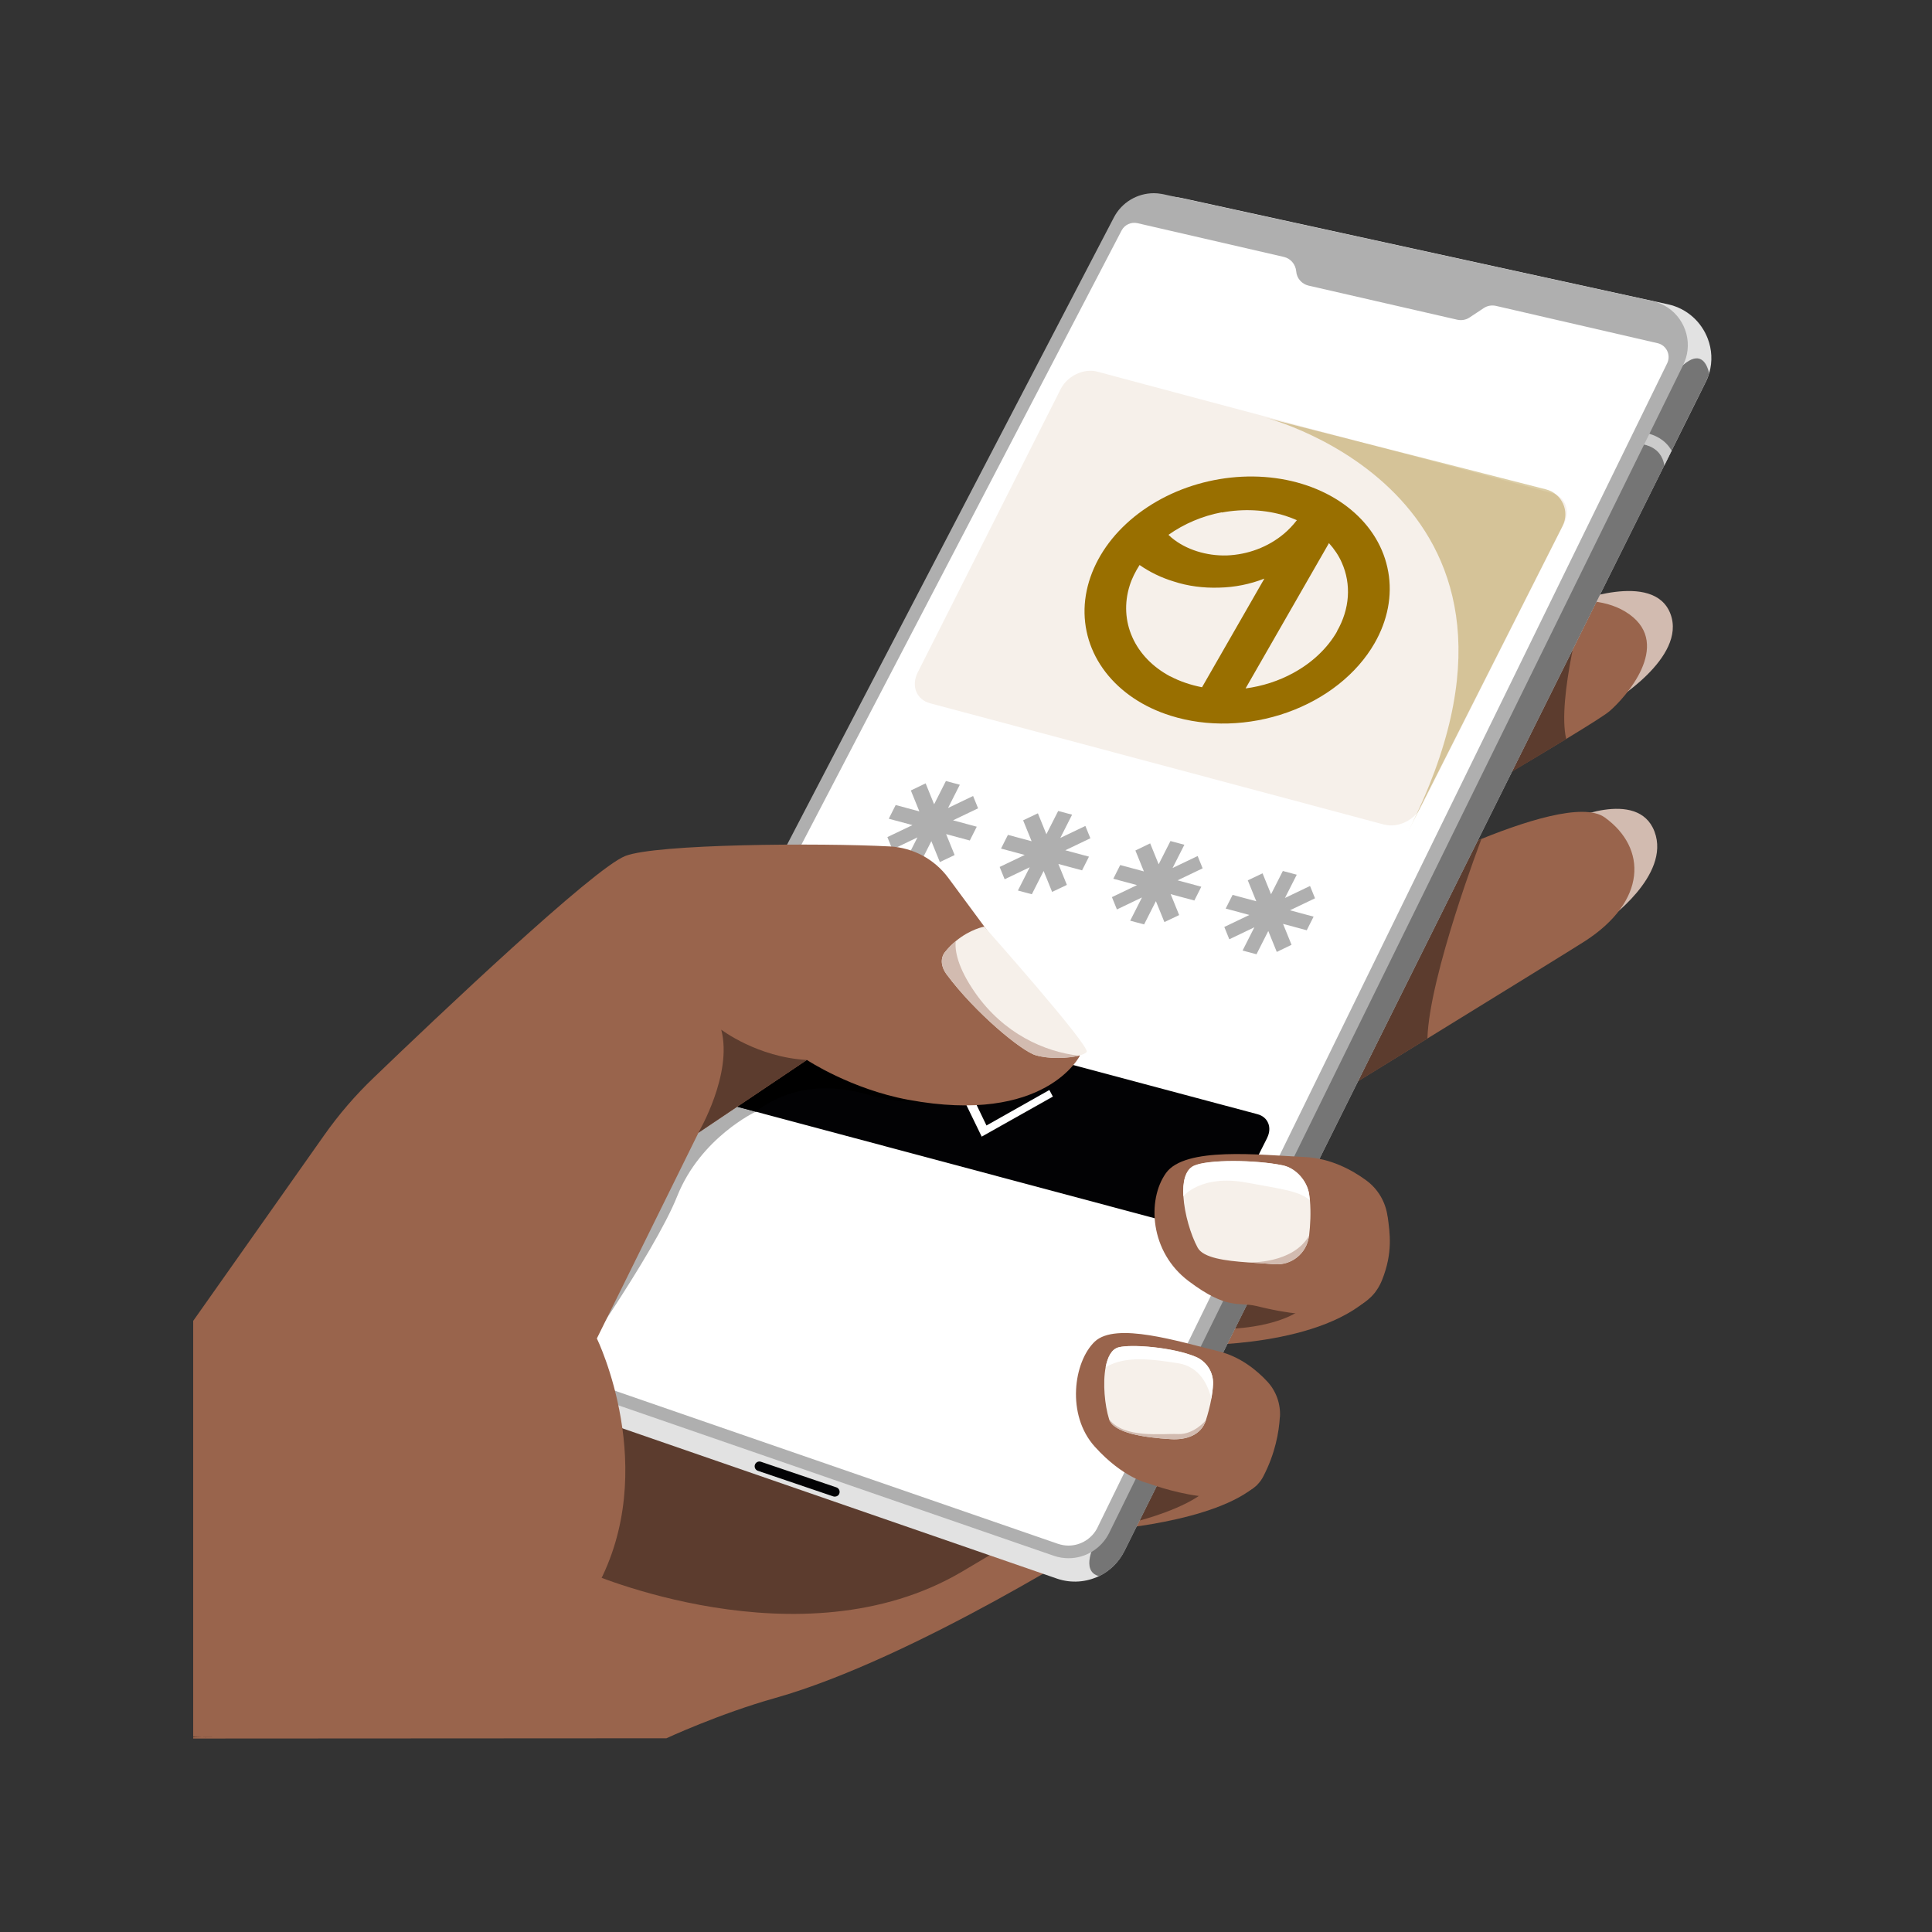 <svg width="150" height="150" viewBox="0 0 150 150" fill="none" xmlns="http://www.w3.org/2000/svg">
<rect x="0" y="0" width="150" height="150" fill="#333333" stroke="none"/>
<g clip-path="url(#clip0_7_13766)">
<path d="M51.742 134.959C51.742 134.959 55.816 133.062 60.212 131.825C71.015 128.773 86.19 119.042 86.19 119.042L64.575 66.98L46.341 72.992L2.195 117.269L-22.133 135L51.742 134.959Z" fill="#99644C"/>
<path d="M48.114 106.012C48.114 106.012 48.881 117.121 45.492 122.02C45.492 122.02 62.183 129.409 74.694 122.02C87.212 114.63 89.027 113.228 89.027 113.228L60.575 95.085L48.114 106.012Z" fill="#5C3C2E"/>
<path d="M-4.988 117.657C-4.988 117.657 0.191 135.297 16.71 134.876H-2.926L-4.996 117.657H-4.988Z" fill="#020204"/>
<path d="M121.635 63.747C121.635 63.747 127.16 61.141 128.455 64.563C129.75 67.986 124.703 71.507 124.703 71.507L121.635 63.739V63.747Z" fill="#D2BBB0"/>
<path d="M122.063 46.816C122.063 46.816 128.397 44.243 129.692 47.657C130.987 51.072 125.123 54.552 125.123 54.552L122.063 46.816Z" fill="#D2BBB0"/>
<path d="M106.197 69.305C106.197 69.305 121.28 61.075 124.595 63.467C127.91 65.858 127.844 69.974 123.061 73.066C121.692 73.957 98.799 88.026 98.799 88.026L106.188 69.297L106.197 69.305Z" fill="#99644C"/>
<path d="M117.437 47.699C117.437 47.699 123.193 45.307 126.509 47.699C129.832 50.09 126.195 54.164 124.958 55.22C123.721 56.284 108.135 65.314 108.135 65.314L117.429 47.699H117.437Z" fill="#99644C"/>
<path d="M85.662 118.803C85.662 118.803 94.395 118.226 97.628 115.249L89.959 108.692L85.662 118.803Z" fill="#99644C"/>
<path d="M92.73 104.429C92.73 104.429 102.881 104.651 106.782 100.297L100.176 92.875L92.73 104.429Z" fill="#99644C"/>
<path d="M95.88 103.142C95.88 103.142 100.218 102.977 101.735 100.982C103.253 98.994 96.985 99.819 96.985 99.819L95.88 103.142Z" fill="#5C3C2E"/>
<path d="M88.482 118.053C88.482 118.053 92.045 117.137 93.612 115.735C95.179 114.333 89.645 114.341 89.645 114.341L88.49 118.053H88.482Z" fill="#5C3C2E"/>
<path d="M123.004 46.643C123.004 46.643 120.859 54.263 121.602 57.381L116.843 60.242L122.995 46.643H123.004Z" fill="#5C3C2E"/>
<path d="M115.021 65.132C115.021 65.132 110.972 75.721 110.823 80.636L104.052 84.801L113.33 65.842L115.021 65.132Z" fill="#5C3C2E"/>
<path d="M132.702 28.954C132.636 29.209 132.537 29.457 132.413 29.696L87.303 120.403C86.866 121.285 86.165 121.962 85.332 122.366C84.342 122.844 83.171 122.943 82.066 122.564L44.197 109.468C41.723 108.61 40.263 105.344 41.467 103.027L87.188 17.268C87.221 17.21 87.254 17.144 87.286 17.086C88.218 15.486 89.991 14.992 91.814 15.387L129.502 23.626C131.003 23.956 132.108 25.012 132.595 26.306C132.908 27.131 132.966 28.055 132.71 28.954H132.702Z" fill="#E2E2E2"/>
<path d="M132.702 28.954C132.636 29.209 132.537 29.457 132.413 29.696L129.774 35.007L129.214 36.145L87.311 120.411C86.874 121.294 86.173 121.97 85.34 122.374C83.815 121.995 85.035 119.76 85.035 119.76C85.035 119.76 116.538 54.849 127.243 34.405C127.383 34.133 127.523 33.861 127.663 33.605C129.296 30.504 130.376 28.599 130.673 28.343C131.943 27.247 132.479 28.079 132.694 28.962L132.702 28.954Z" fill="#757575"/>
<path d="M129.783 35.007L129.222 36.145C129.164 35.782 129.032 35.468 128.834 35.213C128.265 34.487 127.267 34.462 127.259 34.462V33.555C127.259 33.555 127.44 33.555 127.68 33.596C128.166 33.679 128.983 33.926 129.552 34.644C129.642 34.759 129.717 34.875 129.791 34.998L129.783 35.007Z" fill="#CBCBCB"/>
<path d="M130.533 27.131C130.492 27.478 130.393 27.807 130.244 28.121L125.371 38.033L85.67 118.803C85.167 119.826 84.103 120.486 82.965 120.486C82.635 120.486 82.297 120.428 81.984 120.321L43.892 107.159C43.059 106.87 42.399 106.243 42.077 105.427C42.053 105.361 42.028 105.287 42.003 105.212C41.764 104.454 41.838 103.629 42.201 102.92L54.134 80.018L86.907 17.111C87.427 16.113 88.449 15.495 89.579 15.495C89.744 15.495 89.901 15.511 90.066 15.536C90.115 15.544 90.173 15.553 90.231 15.569L120.183 22.109L128.183 23.857C129.7 24.187 130.706 25.597 130.533 27.139V27.131Z" fill="white"/>
<path d="M107.483 64.027L104.96 63.351L72.211 54.601C71.156 54.321 70.727 53.257 71.246 52.218L73.226 48.3L82.347 30.215C82.866 29.184 84.145 28.574 85.2 28.854L87.163 29.382L118.32 37.703L120.464 38.272C121.519 38.553 121.948 39.617 121.429 40.656L110.328 62.658C109.809 63.689 108.531 64.299 107.475 64.019L107.483 64.027Z" fill="#F6F0EA"/>
<path d="M75.832 64.184L73.993 63.689L75.939 62.757L75.551 61.801L73.605 62.733L74.521 60.927L73.44 60.638L72.525 62.444L71.865 60.819L70.719 61.372L71.379 62.996L69.54 62.502L69.004 63.566L70.843 64.06L68.896 64.992L69.284 65.949L71.23 65.017L70.315 66.823L71.395 67.112L72.31 65.306L72.97 66.93L74.117 66.386L73.457 64.761L75.296 65.256L75.832 64.192V64.184Z" fill="#AFAFAF"/>
<path d="M93.265 68.844L91.426 68.349L93.373 67.417L92.985 66.46L91.039 67.392L91.954 65.586L90.874 65.298L89.958 67.104L89.299 65.479L88.152 66.032L88.812 67.656L86.973 67.161L86.437 68.225L88.276 68.72L86.33 69.652L86.717 70.609L88.664 69.677L87.748 71.483L88.829 71.771L89.744 69.965L90.404 71.59L91.55 71.046L90.89 69.421L92.729 69.916L93.265 68.852V68.844Z" fill="#AFAFAF"/>
<path d="M84.548 66.51L82.709 66.015L84.656 65.083L84.268 64.126L82.322 65.058L83.237 63.252L82.157 62.964L81.241 64.77L80.582 63.145L79.435 63.689L80.095 65.314L78.256 64.819L77.72 65.883L79.559 66.378L77.613 67.31L78 68.266L79.947 67.334L79.031 69.14L80.112 69.429L81.027 67.623L81.687 69.248L82.833 68.703L82.173 67.079L84.012 67.573L84.548 66.51Z" fill="#AFAFAF"/>
<path d="M101.991 71.169L100.152 70.674L102.098 69.743L101.71 68.786L99.764 69.718L100.68 67.912L99.599 67.623L98.684 69.429L98.024 67.805L96.878 68.349L97.537 69.973L95.698 69.479L95.162 70.542L97.001 71.037L95.055 71.969L95.443 72.926L97.389 71.994L96.474 73.8L97.554 74.089L98.469 72.282L99.129 73.907L100.275 73.355L99.616 71.73L101.455 72.225L101.991 71.161V71.169Z" fill="#AFAFAF"/>
<path d="M62.802 77.899L62.76 83.325L58.678 86.31C58.678 86.31 54.406 88.306 52.584 92.858C50.77 97.411 43.875 107.109 43.875 107.109L42.003 105.204C41.772 104.445 41.846 103.621 42.218 102.895L54.291 79.589L62.793 77.899H62.802Z" fill="#AFAFAF"/>
<path d="M98.378 88.356L95.302 94.45C94.898 95.25 93.917 95.72 93.1 95.506L58.678 86.311L56.831 85.816C56.014 85.601 55.684 84.777 56.088 83.977L59.164 77.882C59.569 77.082 60.55 76.612 61.366 76.827L80.458 81.923L97.636 86.508C98.453 86.723 98.782 87.547 98.378 88.347V88.356Z" fill="#020204"/>
<path d="M76.219 88.248L74.883 85.494L75.518 85.156L76.59 87.382L81.472 84.628L81.745 85.139L76.219 88.248Z" fill="white"/>
<path d="M80.615 82.072C80.615 82.072 75.295 87.267 67.362 84.983C63.313 83.82 60.476 84.933 58.678 86.311L56.831 85.816C56.014 85.601 55.684 84.777 56.088 83.977L59.164 77.882C59.569 77.082 60.55 76.612 61.366 76.827L80.458 81.923C80.565 82.014 80.615 82.063 80.615 82.063V82.072Z" fill="black"/>
<path d="M128.282 23.371L90.329 15.082C90.272 15.066 90.206 15.058 90.148 15.05C89.958 15.017 89.769 15 89.587 15C88.301 15 87.088 15.709 86.478 16.889L41.764 102.697C40.774 104.594 41.706 106.928 43.727 107.629L81.819 120.791C82.198 120.923 82.586 120.98 82.965 120.98C84.268 120.98 85.505 120.246 86.115 119.018L130.681 28.343C130.863 27.964 130.978 27.576 131.02 27.189C131.217 25.465 130.096 23.766 128.282 23.371ZM85.216 118.589C84.796 119.446 83.913 119.999 82.957 119.999C82.676 119.999 82.404 119.949 82.132 119.859L44.04 106.697C43.347 106.458 42.795 105.93 42.523 105.254C42.25 104.577 42.292 103.81 42.63 103.159L87.08 17.895C87.311 17.449 87.823 17.218 88.309 17.326L99.681 19.948C100.209 20.072 100.589 20.525 100.638 21.07C100.679 21.606 101.067 22.051 101.595 22.175L113.14 24.822C113.47 24.896 113.817 24.838 114.097 24.649L115.194 23.923C115.474 23.733 115.821 23.676 116.15 23.75L128.694 26.645C129.387 26.801 129.75 27.568 129.436 28.212L85.216 118.581V118.589Z" fill="#AFAFAF"/>
<path d="M64.822 116.197C64.822 116.197 64.74 116.197 64.698 116.181L58.843 114.193C58.645 114.127 58.546 113.913 58.612 113.723C58.678 113.525 58.892 113.426 59.082 113.492L64.938 115.48C65.135 115.545 65.234 115.76 65.168 115.95C65.119 116.106 64.971 116.197 64.814 116.197H64.822Z" fill="#020204"/>
<path d="M99.376 110.012C99.434 109.006 99.088 108.016 98.403 107.274C97.603 106.408 96.309 105.328 94.585 104.907C91.542 104.165 86.635 102.606 84.994 104.165C83.361 105.724 82.767 109.839 84.994 112.313C87.221 114.787 89.159 115.166 89.159 115.166C89.159 115.166 96.366 117.921 98.073 114.647C99.013 112.849 99.302 111.167 99.368 110.012H99.376Z" fill="#99644C"/>
<path d="M94.181 107.472C94.164 107.843 94.115 108.222 94.049 108.602C93.942 109.187 93.785 109.773 93.62 110.284C93.257 111.422 92.094 111.81 90.907 111.735C88.82 111.612 86.445 111.257 86.107 110.177C85.777 109.121 85.604 107.406 85.843 106.144C85.992 105.352 86.305 104.742 86.849 104.602C87.856 104.338 91.08 104.602 92.828 105.336C93.678 105.69 94.222 106.54 94.181 107.463V107.472Z" fill="#F6F0EA"/>
<path d="M107.73 94.45C107.582 93.32 106.98 92.298 106.056 91.63C104.984 90.846 103.31 89.923 101.314 89.832C97.776 89.667 91.995 88.999 90.519 91.085C89.043 93.172 89.274 97.204 92.284 99.464C95.294 101.732 96.16 101.072 97.521 101.394C99.038 101.749 105.66 103.497 107.302 99.382C108.151 97.254 107.912 95.753 107.739 94.458L107.73 94.45Z" fill="#99644C"/>
<path d="M101.628 95.951C101.471 97.295 100.275 98.269 98.931 98.153C98.296 98.095 97.587 98.062 96.878 98.013C95.129 97.889 93.414 97.666 92.985 96.867C92.449 95.877 91.963 94.252 91.88 92.892C91.814 91.787 92.02 90.846 92.68 90.525C93.744 90.013 97.504 90.046 99.599 90.484C100.622 90.698 101.488 91.688 101.644 92.718C101.669 92.875 101.686 93.032 101.702 93.197C101.785 94.129 101.735 95.11 101.636 95.959L101.628 95.951Z" fill="#F6F0EA"/>
<path d="M4.612 117.278L25.155 88.158C26.293 86.541 27.588 85.032 29.023 83.663C34.012 78.864 46.069 67.433 48.543 66.46C50.926 65.52 63.618 65.43 69.102 65.718C70.9 65.817 72.549 66.708 73.621 68.151L83.839 81.965C83.839 81.965 81.184 87.366 70.521 85.387C66.067 84.562 62.645 82.294 62.645 82.294L54.225 87.952L46.341 103.918C46.341 103.918 51.314 114.094 46.341 123.223C41.368 132.353 6.377 138.975 4.62 117.278H4.612Z" fill="#99644C"/>
<path d="M84.367 81.676C84.284 81.783 84.062 81.882 83.765 81.956C82.924 82.171 81.439 82.228 80.409 81.923C79.295 81.593 75.708 78.624 73.489 75.639C73.085 75.095 72.962 74.41 73.39 73.891C73.654 73.569 73.927 73.297 74.199 73.074C75.337 72.126 76.417 71.945 76.417 71.945C76.417 71.945 84.697 81.263 84.367 81.676Z" fill="#F6F0EA"/>
<path d="M55.998 79.944C55.998 79.944 58.802 82.088 62.637 82.294L54.217 87.951C54.217 87.951 56.905 83.407 55.998 79.944Z" fill="#5C3C2E"/>
<path d="M101.694 93.188C100.877 92.463 99.475 92.314 96.795 91.819C93.224 91.151 91.872 92.883 91.872 92.883C91.806 91.778 92.012 90.838 92.672 90.516C93.736 90.005 97.496 90.038 99.591 90.475C100.613 90.689 101.479 91.679 101.636 92.71C101.661 92.867 101.677 93.023 101.694 93.188Z" fill="white"/>
<path d="M94.181 107.472C94.164 107.843 94.115 108.222 94.049 108.602C93.81 107.595 93.175 106.103 91.459 105.839C89.521 105.542 87.385 105.22 85.843 106.152C85.992 105.361 86.305 104.75 86.849 104.61C87.856 104.346 91.08 104.61 92.828 105.344C93.678 105.699 94.222 106.548 94.181 107.472Z" fill="white"/>
<path d="M101.628 95.951C101.471 97.295 100.275 98.268 98.931 98.153C98.296 98.095 97.587 98.062 96.878 98.013C97.067 98.013 100.366 98.12 101.628 95.951Z" fill="#D2BBB0"/>
<path d="M93.62 110.284C93.257 111.422 92.094 111.81 90.907 111.735C88.82 111.612 86.445 111.257 86.107 110.177C87.27 111.711 90.222 111.282 91.459 111.339C92.688 111.397 93.62 110.276 93.62 110.276V110.284Z" fill="#D2BBB0"/>
<path d="M83.765 81.964C82.924 82.179 81.439 82.236 80.409 81.931C79.295 81.601 75.708 78.632 73.489 75.647C73.085 75.103 72.962 74.418 73.39 73.899C73.654 73.577 73.927 73.305 74.199 73.082C74.133 73.775 74.314 75.062 75.691 77.049C77.918 80.257 81.093 81.659 83.765 81.964Z" fill="#D2BBB0"/>
<path d="M98.278 32.438C98.278 32.438 122.443 38.611 109.347 64.522L121.319 40.834C121.896 39.693 121.268 38.311 120.029 37.994L98.278 32.438Z" fill="#996F00" fill-opacity="0.35"/>
<path d="M107.782 44.394C107.46 42.547 106.454 40.872 104.895 39.578C103.337 38.283 101.292 37.425 99.024 37.12C96.756 36.815 94.364 37.071 92.154 37.854C89.944 38.638 88.006 39.924 86.596 41.532C85.186 43.148 84.361 45.021 84.221 46.917C84.089 48.814 84.649 50.645 85.837 52.187C87.025 53.729 88.781 54.908 90.892 55.568C93.721 56.459 96.978 56.368 99.947 55.313C102.916 54.257 105.349 52.327 106.718 49.944C107.741 48.163 108.112 46.233 107.782 44.386V44.394ZM94.859 39.792C96.55 39.479 98.265 39.569 99.799 40.048C100.104 40.147 100.401 40.262 100.69 40.386C100.393 40.765 100.063 41.128 99.675 41.45C99.073 41.953 98.372 42.365 97.597 42.654C96.855 42.934 96.063 43.091 95.263 43.124C94.455 43.148 93.663 43.033 92.938 42.802C92.179 42.563 91.502 42.2 90.942 41.73C90.868 41.664 90.793 41.59 90.719 41.524C91.915 40.675 93.333 40.064 94.851 39.776L94.859 39.792ZM90.859 52.517C89.499 51.791 88.476 50.736 87.915 49.474C87.354 48.22 87.28 46.818 87.709 45.458C87.882 44.905 88.154 44.377 88.476 43.866C89.259 44.41 90.142 44.847 91.123 45.144C92.228 45.507 93.432 45.664 94.661 45.623C95.857 45.598 97.053 45.359 98.166 44.922L93.325 53.358C92.443 53.185 91.61 52.904 90.859 52.509V52.517ZM103.807 49.029C103.065 50.323 101.885 51.445 100.417 52.245C99.279 52.872 98.009 53.276 96.706 53.449L103.18 42.167C103.592 42.629 103.939 43.132 104.178 43.685C104.928 45.367 104.796 47.288 103.799 49.02L103.807 49.029Z" fill="#996F00"/>
</g>
<defs>
<clipPath id="clip0_7_13766">
<rect width="120" height="120" fill="white" transform="translate(15 15)"/>
</clipPath>
</defs>
</svg>
